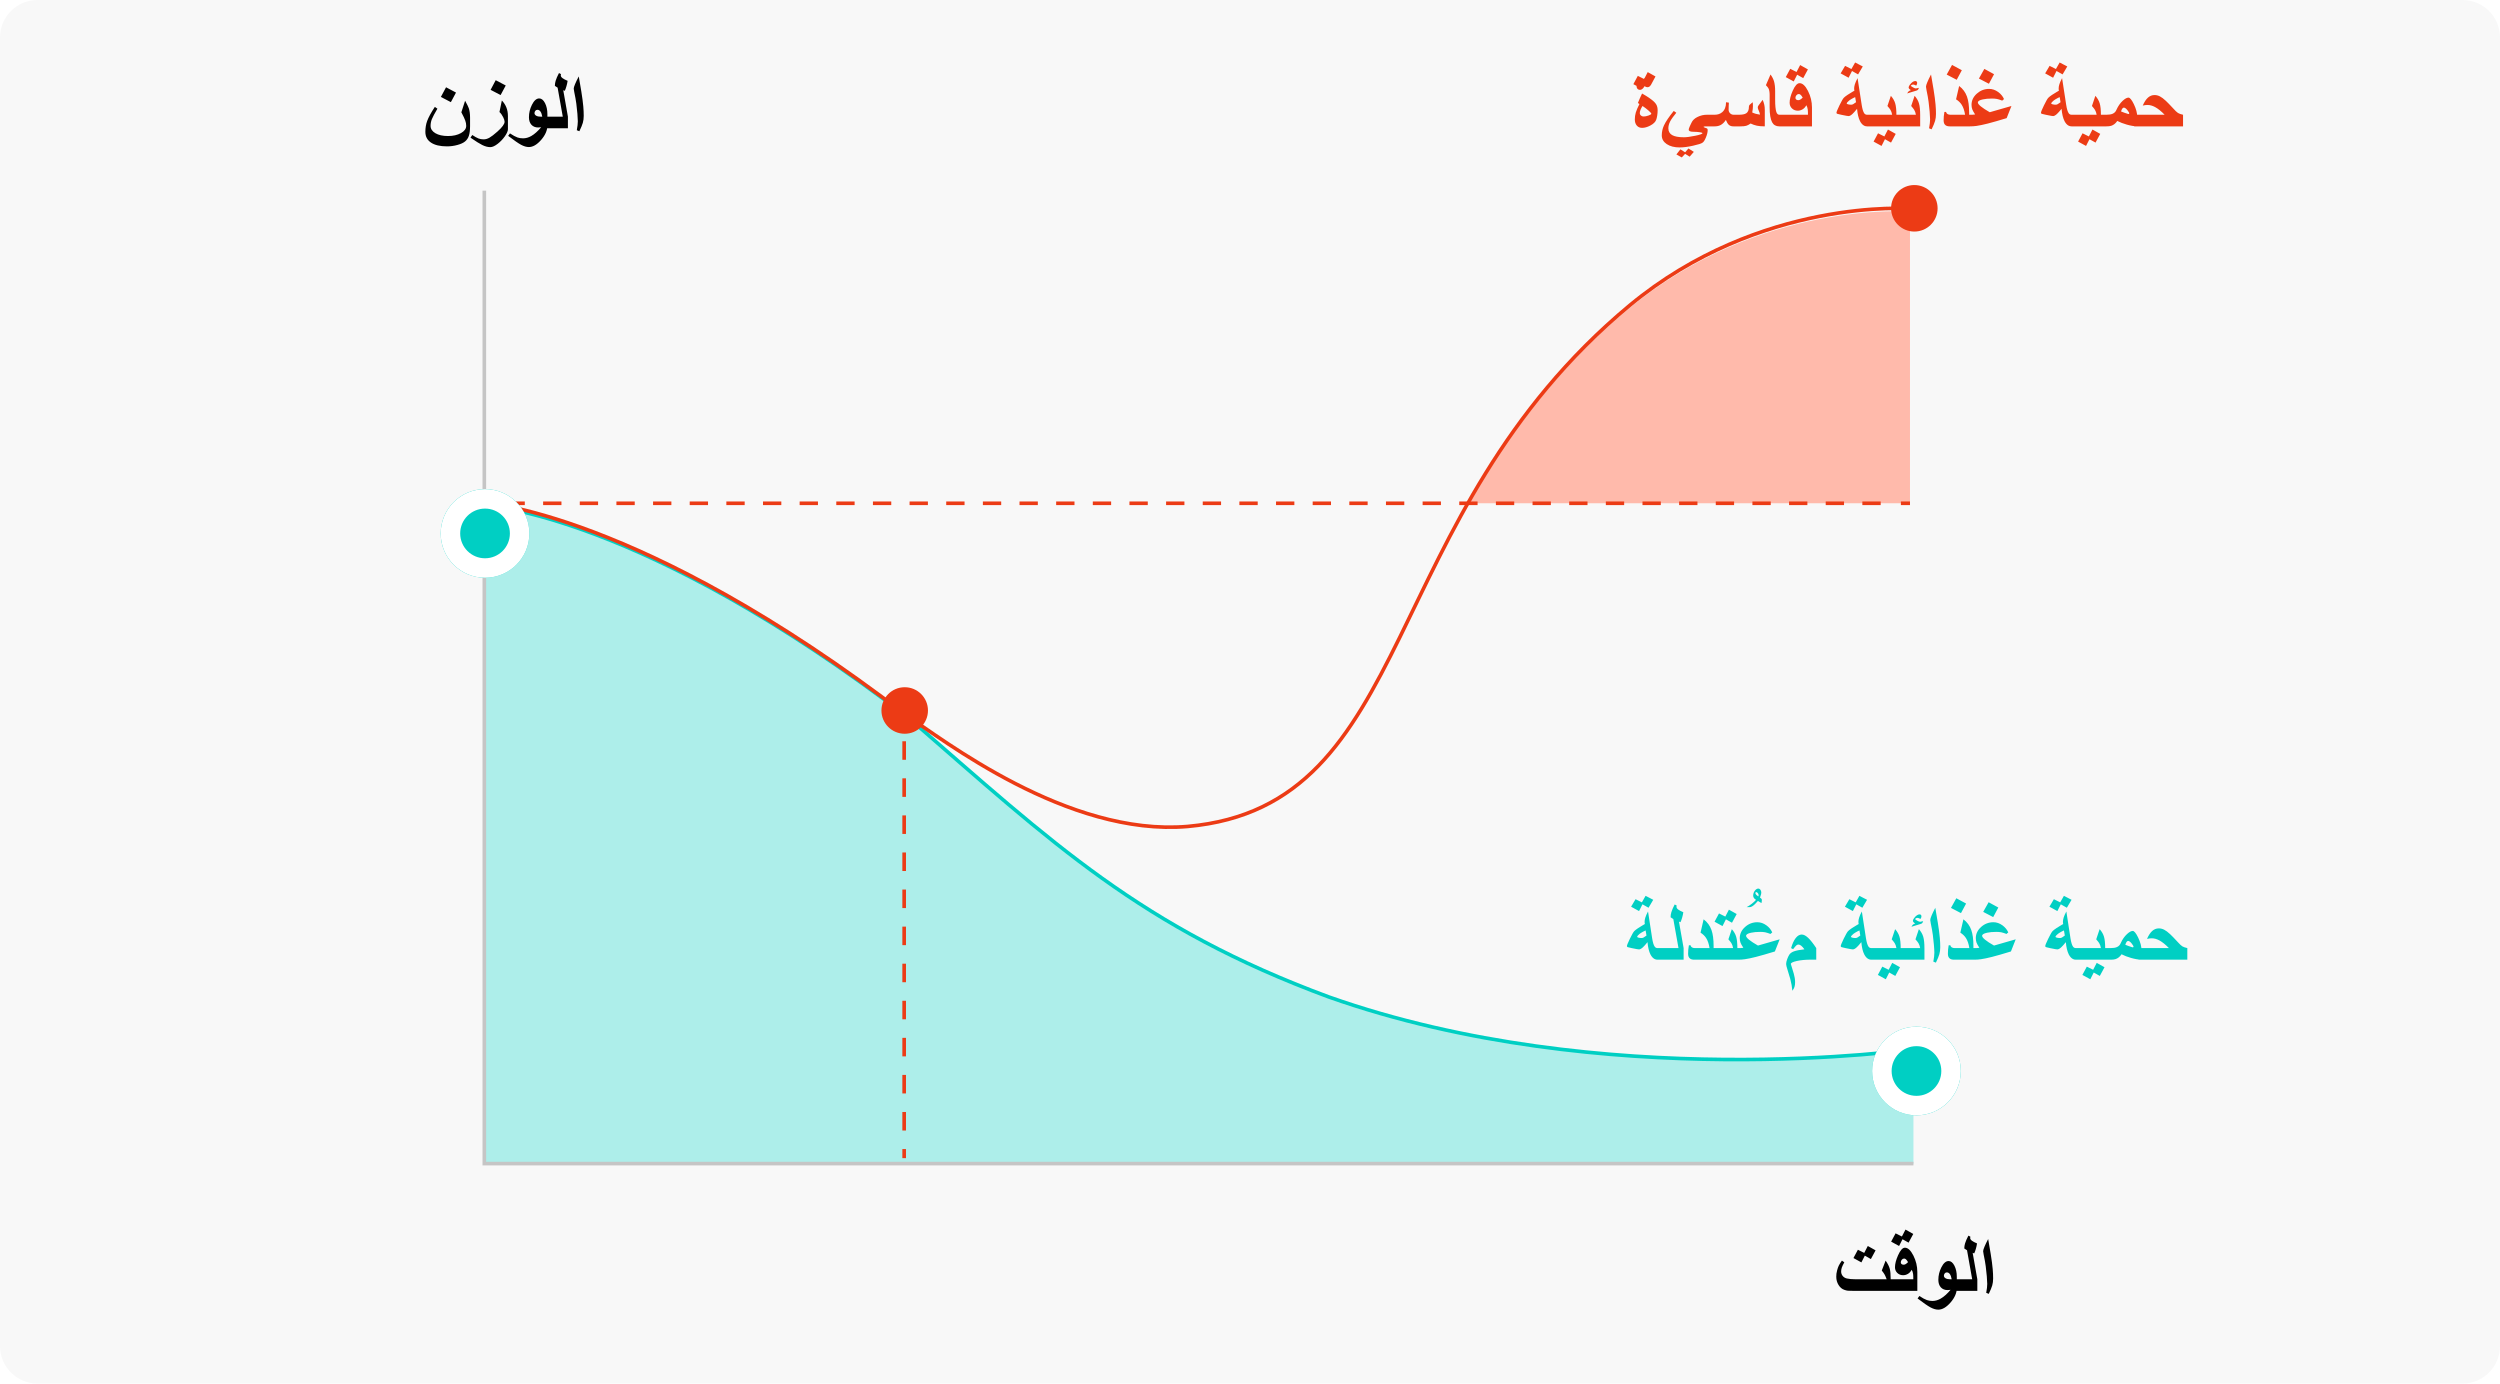<svg width="468" height="259" viewBox="0 0 468 259" fill="none" xmlns="http://www.w3.org/2000/svg">
<path d="M0 7.021C0 3.143 3.143 0 7.021 0H460.979C464.857 0 468 3.143 468 7.021V251.979C468 255.857 464.857 259 460.979 259H7.021C3.143 259 0 255.857 0 251.979V7.021Z" fill="#F8F8F8"/>
<path d="M351.109 234.065L350.229 235.697L349.093 235.057L348.453 236.321L346.965 235.505L347.797 233.953L348.981 234.545L349.653 233.249L351.109 234.065ZM353.933 241.656H347.221C346.576 241.656 346.147 241.646 345.933 241.624C345.725 241.603 345.499 241.547 345.254 241.456C344.816 241.307 344.456 241.003 344.174 240.544C343.891 240.086 343.75 239.574 343.75 239.009C343.75 238.79 343.76 238.595 343.782 238.425C343.803 238.249 343.846 238.043 343.91 237.809C344 237.462 344.102 237.171 344.214 236.937C344.326 236.702 344.523 236.385 344.806 235.985L345.254 236.305C345.024 236.726 344.867 237.059 344.782 237.305C344.702 237.55 344.662 237.793 344.662 238.033C344.662 238.337 344.758 238.611 344.95 238.857C345.147 239.097 345.403 239.254 345.717 239.329C345.904 239.377 346.147 239.414 346.445 239.441C346.749 239.467 347.067 239.481 347.397 239.481H353.181C353.031 239.075 352.909 238.787 352.813 238.617C352.701 238.414 352.519 238.155 352.269 237.841L352.989 235.985C353.389 236.556 353.65 237.078 353.773 237.553C353.879 237.969 353.933 238.582 353.933 239.393V241.656ZM358.164 230.994L357.284 232.625L356.148 231.985L355.508 233.249L354.021 232.433L354.852 230.882L356.036 231.473L356.708 230.178L358.164 230.994ZM358.924 241.656H353.373V239.481H358.172C358.172 239.017 358.159 238.686 358.132 238.489C358.089 238.185 358.001 237.921 357.868 237.697C357.697 238.027 357.468 238.281 357.18 238.457C356.892 238.633 356.586 238.721 356.26 238.721C355.834 238.721 355.474 238.579 355.18 238.297C354.887 238.014 354.74 237.659 354.74 237.233C354.74 236.604 354.932 235.857 355.316 234.993C355.738 234.044 356.164 233.569 356.596 233.569C357.156 233.569 357.684 234.057 358.18 235.033C358.676 236.009 358.924 237.041 358.924 238.129V241.656ZM357.188 236.273C357.044 236.022 356.916 235.849 356.804 235.753C356.698 235.652 356.58 235.601 356.452 235.601C356.292 235.601 356.148 235.673 356.02 235.817C355.892 235.961 355.828 236.129 355.828 236.321C355.828 236.444 355.876 236.548 355.972 236.633C356.074 236.713 356.202 236.753 356.356 236.753C356.479 236.753 356.602 236.718 356.724 236.649C356.852 236.574 357.007 236.449 357.188 236.273ZM366.315 241.104C366.315 242.022 365.926 242.928 365.147 243.824C364.369 244.72 363.601 245.168 362.843 245.168C362.401 245.168 361.916 245.027 361.388 244.744C360.865 244.461 360.06 243.904 358.972 243.072L359.308 242.608C359.884 242.992 360.356 243.248 360.724 243.376C361.028 243.483 361.372 243.536 361.756 243.536C362.273 243.536 362.785 243.392 363.291 243.104C363.889 242.763 364.507 242.214 365.147 241.456C364.923 241.488 364.737 241.504 364.587 241.504C364.059 241.504 363.638 241.334 363.323 240.992C363.014 240.646 362.859 240.176 362.859 239.585C362.859 238.785 363.043 238.014 363.411 237.273C363.811 236.468 364.267 236.065 364.779 236.065C365.206 236.065 365.569 236.356 365.867 236.937C366.166 237.518 366.315 238.219 366.315 239.041V241.104ZM365.355 239.481C365.206 238.622 364.902 238.193 364.443 238.193C364.278 238.193 364.145 238.259 364.043 238.393C363.947 238.521 363.899 238.662 363.899 238.817C363.899 239.009 364.003 239.169 364.211 239.297C364.425 239.419 364.705 239.481 365.051 239.481H365.355ZM370.155 241.656H365.755V239.481H369.195L368.227 234.049L367.715 233.713C367.715 233.399 367.763 233.081 367.859 232.761C367.982 232.356 368.19 231.873 368.483 231.313L368.851 231.505C368.851 231.537 368.84 231.623 368.819 231.761C368.819 231.937 368.931 232.108 369.155 232.273C369.352 232.423 369.667 232.588 370.099 232.769C370.051 233.111 369.979 233.444 369.883 233.769C369.792 234.094 369.688 234.385 369.571 234.641L369.283 234.529L370.155 239.481V241.656ZM373.114 239.329C373.114 239.803 373.058 240.238 372.946 240.632C372.834 241.022 372.618 241.547 372.298 242.208L371.818 242.016C371.946 241.334 372.01 240.779 372.01 240.352C372.01 240.027 371.984 239.55 371.93 238.921C371.877 238.291 371.81 237.67 371.73 237.057C371.65 236.438 371.52 235.702 371.339 234.849C371.275 234.55 371.243 234.345 371.243 234.233C371.243 234.068 371.325 233.788 371.49 233.393C371.656 232.993 371.888 232.511 372.186 231.945L372.666 234.777C372.842 235.854 372.965 236.788 373.034 237.577C373.088 238.185 373.114 238.769 373.114 239.329Z" fill="black"/>
<path d="M309.246 14.914C309.246 15.313 309.176 15.641 309.038 15.897C308.883 16.185 308.67 16.329 308.398 16.329C308.302 16.329 308.214 16.313 308.134 16.281C308.054 16.249 307.963 16.199 307.862 16.129C307.75 16.321 307.646 16.465 307.55 16.561C307.379 16.732 307.2 16.817 307.014 16.817C306.79 16.817 306.622 16.743 306.51 16.593C306.398 16.439 306.342 16.228 306.342 15.961C306.342 15.823 306.361 15.687 306.398 15.553C306.435 15.42 306.489 15.268 306.558 15.098L306.726 15.025C306.726 15.068 306.721 15.137 306.71 15.233C306.699 15.329 306.694 15.409 306.694 15.473C306.694 15.591 306.718 15.697 306.766 15.793C306.814 15.884 306.886 15.929 306.982 15.929C307.211 15.929 307.395 15.78 307.534 15.482C307.598 15.343 307.678 15.073 307.774 14.674L307.942 14.626C307.984 14.887 308.019 15.047 308.046 15.105C308.11 15.271 308.216 15.354 308.366 15.354C308.568 15.354 308.728 15.22 308.846 14.954C308.942 14.74 308.99 14.519 308.99 14.29L309.158 14.242C309.179 14.343 309.198 14.458 309.214 14.586C309.235 14.708 309.246 14.818 309.246 14.914ZM309.909 14.313L309.03 15.945L307.894 15.305L307.254 16.569L305.766 15.753L306.598 14.201L307.782 14.793L308.454 13.498L309.909 14.313ZM310.309 20.657C310.309 20.977 310.283 21.302 310.229 21.633C310.181 21.958 310.117 22.224 310.037 22.432C309.888 22.838 309.52 23.195 308.934 23.504C308.39 23.792 307.878 23.936 307.398 23.936C306.982 23.936 306.651 23.792 306.406 23.504C306.161 23.216 306.038 22.832 306.038 22.352C306.038 21.915 306.099 21.486 306.222 21.065C306.35 20.643 306.577 20.113 306.902 19.473L306.614 19.281C306.705 19.035 306.827 18.739 306.982 18.393C307.136 18.041 307.275 17.745 307.398 17.505L308.182 17.969C308.523 18.177 308.848 18.401 309.158 18.641C309.595 18.971 309.896 19.283 310.061 19.577C310.227 19.865 310.309 20.225 310.309 20.657ZM309.126 21.297C309.126 21.195 308.939 20.985 308.566 20.665C308.198 20.345 307.835 20.07 307.478 19.841C307.136 20.379 306.966 20.827 306.966 21.185C306.966 21.355 307.035 21.502 307.174 21.625C307.318 21.747 307.488 21.808 307.686 21.808C307.952 21.808 308.259 21.747 308.606 21.625C308.952 21.497 309.126 21.387 309.126 21.297ZM320.404 23.656H319.58C319.34 23.656 319.167 23.662 319.06 23.672C318.959 23.683 318.908 23.718 318.908 23.776C319.063 23.867 319.207 23.931 319.34 23.968C319.479 24 319.57 24.046 319.612 24.104C319.655 24.157 319.676 24.245 319.676 24.368C319.676 24.747 319.567 25.2 319.348 25.728C319.135 26.251 318.924 26.576 318.716 26.704C318.519 26.869 317.933 27.058 316.957 27.272C315.986 27.491 315.149 27.6 314.445 27.6C313.442 27.6 312.632 27.392 312.013 26.976C311.395 26.56 311.085 26.016 311.085 25.344C311.085 24.694 311.221 24.072 311.493 23.48C311.824 22.766 312.435 21.862 313.325 20.769L313.805 21.105C313.245 21.782 312.856 22.334 312.637 22.76C312.424 23.187 312.317 23.606 312.317 24.016C312.317 24.587 312.552 25.011 313.021 25.288C313.496 25.56 314.226 25.696 315.213 25.696C315.725 25.696 316.434 25.603 317.341 25.416C318.247 25.229 318.7 25.067 318.7 24.928C318.7 24.864 318.527 24.805 318.181 24.752C317.834 24.699 317.453 24.672 317.037 24.672C316.429 24.672 316.125 24.539 316.125 24.272C316.125 24.149 316.197 23.931 316.341 23.616C316.442 23.398 316.546 23.179 316.653 22.96C316.85 22.518 317.226 22.16 317.781 21.889C318.341 21.616 318.924 21.48 319.532 21.48H320.404V23.656ZM317.085 28.432L316.301 29.328L315.453 28.8L314.829 29.472L313.821 28.912L314.573 27.952L315.453 28.512L316.077 27.792L317.085 28.432ZM330.371 23.656C329.774 23.656 329.278 23.614 328.883 23.528C328.489 23.443 328.099 23.307 327.715 23.12C327.406 23.339 327.129 23.483 326.884 23.552C326.644 23.622 326.281 23.656 325.796 23.656H324.492C324.135 23.656 323.852 23.563 323.644 23.376C323.436 23.19 323.249 22.88 323.084 22.448C322.791 22.896 322.463 23.216 322.1 23.408C321.791 23.574 321.42 23.656 320.988 23.656H319.844V21.48H320.988C321.548 21.48 322.015 21.323 322.388 21.009C322.873 20.598 323.116 19.974 323.116 19.137L323.644 19.217C323.633 19.387 323.623 19.582 323.612 19.801C323.601 20.019 323.596 20.262 323.596 20.529C323.596 20.801 323.689 21.027 323.876 21.209C324.063 21.39 324.276 21.48 324.516 21.48H325.5C326.15 21.48 326.614 21.39 326.892 21.209C327.227 20.99 327.395 20.582 327.395 19.985C327.395 19.857 327.435 19.742 327.515 19.641C327.563 19.582 327.662 19.494 327.811 19.377L328.115 19.137C328.126 19.238 328.134 19.377 328.139 19.553C328.145 19.723 328.147 19.835 328.147 19.889C328.147 20.182 328.105 20.571 328.019 21.057C328.217 21.153 328.438 21.235 328.683 21.305C328.929 21.374 329.187 21.427 329.459 21.465C329.459 21.283 329.393 21.049 329.259 20.761C329.126 20.473 329.059 20.278 329.059 20.177C329.059 20.038 329.078 19.931 329.115 19.857C329.126 19.83 329.185 19.747 329.291 19.609L329.971 18.689C330.115 19.025 330.216 19.331 330.275 19.609C330.339 19.881 330.371 20.222 330.371 20.633V23.656ZM334.211 23.656H333.091C332.467 23.656 332.016 23.4 331.739 22.888C331.43 22.323 331.275 21.371 331.275 20.033V17.753C331.275 17.236 331.203 16.833 331.059 16.545C330.99 16.407 330.83 16.206 330.579 15.945L331.443 13.945C331.752 14.372 331.968 14.793 332.091 15.209C332.235 15.694 332.307 16.313 332.307 17.065V18.641C332.307 19.755 332.382 20.529 332.531 20.961C332.648 21.307 332.835 21.48 333.091 21.48H334.211V23.656ZM338.442 12.993L337.562 14.625L336.426 13.985L335.786 15.249L334.299 14.433L335.131 12.882L336.314 13.473L336.986 12.178L338.442 12.993ZM339.202 23.656H333.651V21.48H338.45C338.45 21.017 338.437 20.686 338.41 20.489C338.368 20.185 338.28 19.921 338.146 19.697C337.976 20.027 337.746 20.281 337.458 20.457C337.17 20.633 336.864 20.721 336.538 20.721C336.112 20.721 335.752 20.579 335.459 20.297C335.165 20.014 335.019 19.659 335.019 19.233C335.019 18.604 335.211 17.857 335.594 16.993C336.016 16.044 336.442 15.569 336.874 15.569C337.434 15.569 337.962 16.057 338.458 17.033C338.954 18.009 339.202 19.041 339.202 20.129V23.656ZM337.466 18.273C337.322 18.022 337.194 17.849 337.082 17.753C336.976 17.652 336.858 17.601 336.73 17.601C336.57 17.601 336.426 17.673 336.298 17.817C336.17 17.961 336.106 18.129 336.106 18.321C336.106 18.444 336.154 18.547 336.25 18.633C336.352 18.713 336.48 18.753 336.634 18.753C336.757 18.753 336.88 18.718 337.002 18.649C337.13 18.574 337.285 18.449 337.466 18.273ZM348.713 12.442L347.833 13.929L346.697 13.29L346.057 14.553L344.569 13.737L345.401 12.33L346.585 12.921L347.281 11.698L348.713 12.442ZM350.561 23.656H349.513C349.321 23.656 349.145 23.616 348.985 23.536C348.676 23.382 348.414 23.099 348.201 22.688C347.913 22.123 347.726 21.35 347.641 20.369C347.278 20.817 346.996 21.134 346.793 21.32C346.5 21.593 346.255 21.729 346.057 21.729C345.956 21.729 345.828 21.712 345.673 21.68L344.697 21.488C344.281 21.403 344.026 21.342 343.93 21.305C343.834 21.267 343.786 21.201 343.786 21.105C343.786 20.961 343.97 20.507 344.337 19.745C344.711 18.977 344.98 18.502 345.145 18.321C345.279 18.177 345.516 17.99 345.857 17.761C346.06 17.622 346.348 17.444 346.721 17.225L347.145 16.977C347.129 16.902 347.116 16.828 347.105 16.753C347.1 16.673 347.097 16.598 347.097 16.529C347.097 16.326 347.142 16.073 347.233 15.769C347.329 15.46 347.497 15.079 347.737 14.625L348.505 19.617C348.628 20.401 348.788 20.931 348.985 21.209C349.113 21.39 349.289 21.48 349.513 21.48H350.561V23.656ZM347.449 19.137L347.289 18.177C347.118 18.257 346.985 18.321 346.889 18.369C346.596 18.523 346.361 18.668 346.185 18.801C346.057 18.907 345.951 19.006 345.865 19.097C345.759 19.214 345.705 19.302 345.705 19.361C345.705 19.435 345.799 19.494 345.985 19.537C346.172 19.579 346.356 19.601 346.537 19.601C346.655 19.601 346.777 19.569 346.905 19.505C347.033 19.435 347.214 19.313 347.449 19.137ZM355.008 23.656H350.001V21.48H354.208C354.15 21.118 354.043 20.811 353.888 20.561C353.808 20.422 353.622 20.182 353.328 19.841L353.968 17.937C354.368 18.39 354.64 18.865 354.784 19.361C354.934 19.857 355.008 20.593 355.008 21.569V23.656ZM354.88 25.064L354 26.696L352.864 26.056L352.225 27.32L350.737 26.504L351.569 24.952L352.752 25.544L353.424 24.248L354.88 25.064ZM359.456 23.656H354.448V21.48H358.656C358.597 21.118 358.49 20.811 358.336 20.561C358.256 20.422 358.069 20.182 357.776 19.841L358.416 17.937C358.816 18.39 359.088 18.865 359.232 19.361C359.381 19.857 359.456 20.593 359.456 21.569V23.656ZM359.216 16.441C359.168 16.612 359.104 16.737 359.024 16.817C358.965 16.876 358.874 16.924 358.752 16.961L357.024 17.489C357.131 17.297 357.224 17.166 357.304 17.097C357.384 17.022 357.523 16.948 357.72 16.873C357.571 16.777 357.461 16.689 357.392 16.609C357.328 16.524 357.296 16.441 357.296 16.361C357.296 16.292 357.317 16.215 357.36 16.129C357.403 16.038 357.459 15.95 357.528 15.865C357.875 15.401 358.219 15.169 358.56 15.169C358.661 15.169 358.741 15.204 358.8 15.273C358.864 15.337 358.896 15.423 358.896 15.529C358.896 15.614 358.882 15.689 358.856 15.753C358.834 15.812 358.786 15.902 358.712 16.025C358.445 15.892 358.264 15.825 358.168 15.825C358.072 15.825 357.976 15.849 357.88 15.897C357.816 15.929 357.757 15.972 357.704 16.025C357.704 16.095 357.832 16.201 358.088 16.345C358.344 16.489 358.528 16.561 358.64 16.561C358.709 16.561 358.901 16.521 359.216 16.441ZM362.415 21.328C362.415 21.803 362.359 22.238 362.247 22.632C362.135 23.022 361.919 23.547 361.599 24.208L361.12 24.016C361.248 23.334 361.312 22.779 361.312 22.352C361.312 22.027 361.285 21.55 361.232 20.921C361.178 20.291 361.112 19.67 361.032 19.057C360.952 18.438 360.821 17.702 360.64 16.849C360.576 16.55 360.544 16.345 360.544 16.233C360.544 16.068 360.626 15.788 360.792 15.393C360.957 14.993 361.189 14.511 361.487 13.945L361.967 16.777C362.143 17.854 362.266 18.788 362.335 19.577C362.389 20.185 362.415 20.769 362.415 21.328ZM367.255 13.146L366.295 14.937L364.423 13.961L365.423 12.154L367.255 13.146ZM368.623 23.656H364.999C364.647 23.656 364.378 23.582 364.191 23.432C363.962 23.251 363.847 22.955 363.847 22.544C363.847 22.31 363.858 22.056 363.879 21.785C363.906 21.512 363.943 21.238 363.991 20.961L364.295 20.945C364.338 21.131 364.431 21.267 364.575 21.352C364.724 21.438 364.903 21.48 365.111 21.48H367.863C367.74 20.697 367.527 20.07 367.223 19.601C366.972 19.212 366.623 18.875 366.175 18.593L366.751 16.097C367.444 16.614 367.935 17.281 368.223 18.097C368.489 18.849 368.623 19.846 368.623 21.089V23.656ZM373.286 13.889L372.326 15.681L370.454 14.705L371.47 12.898L373.286 13.889ZM376.542 19.841L375.646 22.113C374.211 22.555 373.025 22.896 372.086 23.136C371.27 23.344 370.582 23.488 370.022 23.568C369.612 23.627 369.199 23.656 368.783 23.656H368.063V21.48H368.927C369.081 21.48 369.196 21.478 369.271 21.473C369.431 21.451 369.588 21.435 369.743 21.424C369.476 21.025 369.297 20.702 369.207 20.457C369.116 20.206 369.071 19.926 369.071 19.617C369.071 18.822 369.399 18.129 370.054 17.537C370.716 16.94 371.486 16.641 372.366 16.641C372.958 16.641 373.523 16.836 374.062 17.225C374.558 17.588 374.921 18.028 375.15 18.545L374.814 18.833C374.393 18.673 374.057 18.569 373.806 18.521C373.561 18.473 373.257 18.449 372.894 18.449C372.233 18.449 371.66 18.502 371.174 18.609C370.561 18.742 370.254 18.934 370.254 19.185C370.254 19.553 370.996 20.161 372.478 21.009L376.542 19.841ZM386.996 12.442L386.117 13.929L384.981 13.29L384.341 14.553L382.853 13.737L383.685 12.33L384.869 12.921L385.565 11.698L386.996 12.442ZM388.844 23.656H387.796C387.604 23.656 387.428 23.616 387.268 23.536C386.959 23.382 386.698 23.099 386.485 22.688C386.197 22.123 386.01 21.35 385.925 20.369C385.562 20.817 385.279 21.134 385.077 21.32C384.783 21.593 384.538 21.729 384.341 21.729C384.239 21.729 384.112 21.712 383.957 21.68L382.981 21.488C382.565 21.403 382.309 21.342 382.213 21.305C382.117 21.267 382.069 21.201 382.069 21.105C382.069 20.961 382.253 20.507 382.621 19.745C382.994 18.977 383.264 18.502 383.429 18.321C383.562 18.177 383.8 17.99 384.141 17.761C384.343 17.622 384.631 17.444 385.005 17.225L385.429 16.977C385.413 16.902 385.399 16.828 385.389 16.753C385.383 16.673 385.381 16.598 385.381 16.529C385.381 16.326 385.426 16.073 385.517 15.769C385.613 15.46 385.781 15.079 386.021 14.625L386.789 19.617C386.911 20.401 387.071 20.931 387.268 21.209C387.396 21.39 387.572 21.48 387.796 21.48H388.844V23.656ZM385.733 19.137L385.573 18.177C385.402 18.257 385.269 18.321 385.173 18.369C384.879 18.523 384.645 18.668 384.469 18.801C384.341 18.907 384.234 19.006 384.149 19.097C384.042 19.214 383.989 19.302 383.989 19.361C383.989 19.435 384.082 19.494 384.269 19.537C384.455 19.579 384.639 19.601 384.821 19.601C384.938 19.601 385.061 19.569 385.189 19.505C385.317 19.435 385.498 19.313 385.733 19.137ZM393.292 23.656H388.284V21.48H392.492C392.433 21.118 392.327 20.811 392.172 20.561C392.092 20.422 391.905 20.182 391.612 19.841L392.252 17.937C392.652 18.39 392.924 18.865 393.068 19.361C393.217 19.857 393.292 20.593 393.292 21.569V23.656ZM393.164 25.064L392.284 26.696L391.148 26.056L390.508 27.32L389.02 26.504L389.852 24.952L391.036 25.544L391.708 24.248L393.164 25.064ZM400.091 23.648C399.531 23.648 398.872 23.539 398.115 23.32C397.449 23.128 396.862 22.902 396.355 22.64C396.046 23.104 395.665 23.408 395.212 23.552C394.993 23.622 394.694 23.656 394.316 23.656H392.732V21.48H394.316C394.796 21.48 395.177 21.422 395.46 21.305C395.822 21.155 396.073 20.897 396.211 20.529C396.515 19.851 396.905 19.294 397.379 18.857C397.801 18.468 398.158 18.273 398.451 18.273C398.723 18.273 399.059 18.683 399.459 19.505C399.88 20.374 400.091 21.174 400.091 21.904V23.648ZM398.595 21.233C398.595 21.115 398.48 20.913 398.251 20.625C397.995 20.305 397.774 20.145 397.587 20.145C397.379 20.145 397.203 20.385 397.059 20.865C397.337 20.971 397.547 21.051 397.691 21.105C398.123 21.265 398.366 21.345 398.419 21.345C398.536 21.345 398.595 21.307 398.595 21.233ZM408.666 23.656H399.531V21.48H405.218C404.573 20.814 403.976 20.334 403.427 20.041C402.941 19.779 402.467 19.649 402.003 19.649C401.864 19.649 401.736 19.657 401.619 19.673C401.507 19.683 401.341 19.713 401.123 19.761C401.416 19.089 401.741 18.593 402.099 18.273C402.461 17.953 402.872 17.793 403.331 17.793C403.683 17.793 404.021 17.878 404.346 18.049C404.672 18.22 405.037 18.494 405.442 18.873C405.762 19.172 406.216 19.638 406.802 20.273C407.202 20.721 407.506 21.011 407.714 21.145C407.927 21.278 408.245 21.39 408.666 21.48V23.656Z" fill="#EC3B15"/>
<path d="M309.486 168.442L308.606 169.929L307.47 169.289L306.83 170.553L305.342 169.737L306.174 168.33L307.358 168.922L308.054 167.698L309.486 168.442ZM311.333 179.656H310.285C310.093 179.656 309.917 179.616 309.758 179.536C309.448 179.382 309.187 179.099 308.974 178.688C308.686 178.123 308.499 177.35 308.414 176.369C308.051 176.817 307.768 177.134 307.566 177.321C307.272 177.593 307.027 177.728 306.83 177.728C306.729 177.728 306.601 177.712 306.446 177.681L305.47 177.489C305.054 177.403 304.798 177.342 304.702 177.305C304.606 177.267 304.558 177.201 304.558 177.105C304.558 176.961 304.742 176.507 305.11 175.745C305.483 174.977 305.753 174.502 305.918 174.321C306.051 174.177 306.289 173.99 306.63 173.761C306.833 173.622 307.12 173.444 307.494 173.225L307.918 172.977C307.902 172.902 307.888 172.828 307.878 172.753C307.872 172.673 307.87 172.598 307.87 172.529C307.87 172.326 307.915 172.073 308.006 171.769C308.102 171.46 308.27 171.079 308.51 170.625L309.278 175.617C309.4 176.401 309.56 176.931 309.758 177.209C309.885 177.39 310.061 177.481 310.285 177.481H311.333V179.656ZM308.222 175.137L308.062 174.177C307.891 174.257 307.758 174.321 307.662 174.369C307.368 174.524 307.134 174.668 306.958 174.801C306.83 174.907 306.723 175.006 306.638 175.097C306.531 175.214 306.478 175.302 306.478 175.361C306.478 175.435 306.571 175.494 306.758 175.537C306.945 175.579 307.128 175.601 307.31 175.601C307.427 175.601 307.55 175.569 307.678 175.505C307.806 175.435 307.987 175.313 308.222 175.137ZM315.173 179.656H310.773V177.481H314.213L313.245 172.049L312.733 171.713C312.733 171.399 312.781 171.081 312.877 170.761C313 170.356 313.208 169.873 313.501 169.313L313.869 169.505C313.869 169.537 313.858 169.623 313.837 169.761C313.837 169.937 313.949 170.108 314.173 170.273C314.37 170.423 314.685 170.588 315.117 170.769C315.069 171.111 314.997 171.444 314.901 171.769C314.81 172.094 314.706 172.385 314.589 172.641L314.301 172.529L315.173 177.481V179.656ZM320.788 179.656H317.165C316.813 179.656 316.543 179.582 316.357 179.432C316.127 179.251 316.013 178.955 316.013 178.544C316.013 178.31 316.023 178.056 316.045 177.784C316.071 177.513 316.109 177.238 316.157 176.961L316.461 176.945C316.503 177.131 316.597 177.267 316.741 177.353C316.89 177.438 317.069 177.481 317.277 177.481H320.028C319.906 176.697 319.692 176.07 319.388 175.601C319.138 175.211 318.788 174.875 318.341 174.593L318.916 172.097C319.61 172.614 320.1 173.281 320.388 174.097C320.655 174.849 320.788 175.846 320.788 177.089V179.656ZM325.108 171.105L324.228 172.737L323.092 172.097L322.452 173.361L320.964 172.545L321.796 170.993L322.98 171.585L323.652 170.289L325.108 171.105ZM325.236 179.656H320.228V177.481H324.436C324.377 177.118 324.27 176.811 324.116 176.561C324.036 176.422 323.849 176.182 323.556 175.841L324.196 173.937C324.596 174.39 324.868 174.865 325.012 175.361C325.161 175.857 325.236 176.593 325.236 177.569V179.656ZM329.819 168.489C329.819 168.58 329.811 168.673 329.795 168.769C329.779 168.865 329.763 168.961 329.747 169.057L329.083 168.657C328.817 168.951 328.635 169.145 328.539 169.241C328.145 169.625 327.814 169.817 327.547 169.817H326.964C327.246 169.684 327.577 169.468 327.955 169.169C328.297 168.897 328.555 168.657 328.731 168.449C328.566 168.348 328.441 168.241 328.355 168.13C328.249 167.991 328.195 167.839 328.195 167.674C328.195 167.322 328.297 167.012 328.499 166.746C328.707 166.474 328.931 166.338 329.171 166.338C329.31 166.338 329.435 166.412 329.547 166.562C329.659 166.711 329.715 166.892 329.715 167.106C329.715 167.207 329.699 167.314 329.667 167.426C329.641 167.532 329.574 167.732 329.467 168.026C329.553 168.1 329.641 168.172 329.731 168.241C329.79 168.3 329.819 168.383 329.819 168.489ZM329.219 167.586C329.219 167.442 329.169 167.308 329.067 167.186C328.966 167.063 328.867 167.002 328.771 167.002C328.718 167.002 328.675 167.02 328.643 167.058C328.617 167.095 328.603 167.132 328.603 167.17C328.603 167.287 328.67 167.41 328.803 167.538L329.155 167.81C329.198 167.703 329.219 167.628 329.219 167.586ZM333.155 175.841L332.259 178.112C330.824 178.555 329.638 178.896 328.699 179.136C327.883 179.344 327.195 179.488 326.636 179.568C326.225 179.627 325.812 179.656 325.396 179.656H324.676V177.481H325.54C325.694 177.481 325.809 177.478 325.884 177.473C326.044 177.451 326.201 177.435 326.356 177.425C326.089 177.025 325.91 176.702 325.82 176.457C325.729 176.206 325.684 175.926 325.684 175.617C325.684 174.822 326.012 174.129 326.668 173.537C327.329 172.94 328.099 172.641 328.979 172.641C329.571 172.641 330.136 172.836 330.675 173.225C331.171 173.588 331.534 174.028 331.763 174.545L331.427 174.833C331.006 174.673 330.67 174.569 330.419 174.521C330.174 174.473 329.87 174.449 329.507 174.449C328.846 174.449 328.273 174.502 327.787 174.609C327.174 174.742 326.868 174.934 326.868 175.185C326.868 175.553 327.609 176.161 329.091 177.009L333.155 175.841ZM340.002 179.656L338.962 179.648C337.986 179.648 337.122 179.731 336.37 179.896C335.618 180.062 335.243 180.251 335.243 180.464C335.451 181.104 335.634 181.704 335.794 182.264C335.96 182.824 336.042 183.355 336.042 183.856C336.042 184.218 336.005 184.512 335.93 184.736C335.861 184.96 335.728 185.205 335.531 185.472C335.472 184.768 335.341 184.029 335.139 183.256C335.069 182.984 334.896 182.411 334.619 181.536C334.448 180.997 334.363 180.64 334.363 180.464C334.363 180.214 334.432 179.902 334.571 179.528C334.683 179.224 334.811 178.955 334.955 178.72C335.125 178.454 335.421 178.243 335.842 178.088C336.269 177.934 336.917 177.808 337.786 177.712C337.36 177.115 336.986 176.817 336.666 176.817C336.528 176.817 336.397 176.87 336.274 176.977C336.152 177.083 335.952 177.318 335.674 177.681L335.291 177.489C335.525 176.673 335.813 176.046 336.154 175.609C336.501 175.166 336.88 174.945 337.29 174.945C337.648 174.945 338.045 175.15 338.482 175.561C338.919 175.971 339.426 176.611 340.002 177.481V179.656ZM349.513 168.442L348.633 169.929L347.497 169.289L346.857 170.553L345.369 169.737L346.201 168.33L347.385 168.922L348.081 167.698L349.513 168.442ZM351.361 179.656H350.313C350.121 179.656 349.945 179.616 349.785 179.536C349.476 179.382 349.214 179.099 349.001 178.688C348.713 178.123 348.526 177.35 348.441 176.369C348.078 176.817 347.796 177.134 347.593 177.321C347.3 177.593 347.054 177.728 346.857 177.728C346.756 177.728 346.628 177.712 346.473 177.681L345.497 177.489C345.081 177.403 344.825 177.342 344.729 177.305C344.633 177.267 344.585 177.201 344.585 177.105C344.585 176.961 344.769 176.507 345.137 175.745C345.511 174.977 345.78 174.502 345.945 174.321C346.079 174.177 346.316 173.99 346.657 173.761C346.86 173.622 347.148 173.444 347.521 173.225L347.945 172.977C347.929 172.902 347.916 172.828 347.905 172.753C347.9 172.673 347.897 172.598 347.897 172.529C347.897 172.326 347.942 172.073 348.033 171.769C348.129 171.46 348.297 171.079 348.537 170.625L349.305 175.617C349.428 176.401 349.588 176.931 349.785 177.209C349.913 177.39 350.089 177.481 350.313 177.481H351.361V179.656ZM348.249 175.137L348.089 174.177C347.918 174.257 347.785 174.321 347.689 174.369C347.396 174.524 347.161 174.668 346.985 174.801C346.857 174.907 346.751 175.006 346.665 175.097C346.559 175.214 346.505 175.302 346.505 175.361C346.505 175.435 346.599 175.494 346.785 175.537C346.972 175.579 347.156 175.601 347.337 175.601C347.454 175.601 347.577 175.569 347.705 175.505C347.833 175.435 348.014 175.313 348.249 175.137ZM355.808 179.656H350.801V177.481H355.008C354.95 177.118 354.843 176.811 354.688 176.561C354.608 176.422 354.422 176.182 354.128 175.841L354.768 173.937C355.168 174.39 355.44 174.865 355.584 175.361C355.733 175.857 355.808 176.593 355.808 177.569V179.656ZM355.68 181.064L354.8 182.696L353.664 182.056L353.024 183.32L351.537 182.504L352.369 180.952L353.552 181.544L354.224 180.248L355.68 181.064ZM360.256 179.656H355.248V177.481H359.456C359.397 177.118 359.29 176.811 359.136 176.561C359.056 176.422 358.869 176.182 358.576 175.841L359.216 173.937C359.616 174.39 359.888 174.865 360.032 175.361C360.181 175.857 360.256 176.593 360.256 177.569V179.656ZM360.016 172.441C359.968 172.612 359.904 172.737 359.824 172.817C359.765 172.876 359.674 172.924 359.552 172.961L357.824 173.489C357.931 173.297 358.024 173.166 358.104 173.097C358.184 173.022 358.323 172.948 358.52 172.873C358.371 172.777 358.261 172.689 358.192 172.609C358.128 172.524 358.096 172.441 358.096 172.361C358.096 172.292 358.117 172.214 358.16 172.129C358.203 172.038 358.259 171.951 358.328 171.865C358.674 171.401 359.018 171.169 359.36 171.169C359.461 171.169 359.541 171.204 359.6 171.273C359.664 171.337 359.696 171.423 359.696 171.529C359.696 171.615 359.682 171.689 359.656 171.753C359.634 171.812 359.586 171.903 359.512 172.025C359.245 171.892 359.064 171.825 358.968 171.825C358.872 171.825 358.776 171.849 358.68 171.897C358.616 171.929 358.557 171.972 358.504 172.025C358.504 172.094 358.632 172.201 358.888 172.345C359.144 172.489 359.328 172.561 359.44 172.561C359.509 172.561 359.701 172.521 360.016 172.441ZM363.215 177.329C363.215 177.803 363.159 178.238 363.047 178.632C362.935 179.022 362.719 179.547 362.399 180.208L361.919 180.016C362.047 179.334 362.111 178.779 362.111 178.352C362.111 178.027 362.085 177.55 362.031 176.921C361.978 176.291 361.911 175.67 361.831 175.057C361.751 174.438 361.621 173.702 361.439 172.849C361.375 172.55 361.343 172.345 361.343 172.233C361.343 172.068 361.426 171.788 361.591 171.393C361.757 170.993 361.989 170.511 362.287 169.945L362.767 172.777C362.943 173.854 363.066 174.788 363.135 175.577C363.189 176.185 363.215 176.769 363.215 177.329ZM368.055 169.145L367.095 170.937L365.223 169.961L366.223 168.154L368.055 169.145ZM369.423 179.656H365.799C365.447 179.656 365.178 179.582 364.991 179.432C364.762 179.251 364.647 178.955 364.647 178.544C364.647 178.31 364.658 178.056 364.679 177.784C364.706 177.513 364.743 177.238 364.791 176.961L365.095 176.945C365.138 177.131 365.231 177.267 365.375 177.353C365.524 177.438 365.703 177.481 365.911 177.481H368.663C368.54 176.697 368.327 176.07 368.023 175.601C367.772 175.211 367.423 174.875 366.975 174.593L367.551 172.097C368.244 172.614 368.735 173.281 369.023 174.097C369.289 174.849 369.423 175.846 369.423 177.089V179.656ZM374.086 169.889L373.126 171.681L371.254 170.705L372.27 168.898L374.086 169.889ZM377.342 175.841L376.446 178.112C375.011 178.555 373.825 178.896 372.886 179.136C372.07 179.344 371.382 179.488 370.822 179.568C370.412 179.627 369.998 179.656 369.583 179.656H368.863V177.481H369.727C369.881 177.481 369.996 177.478 370.07 177.473C370.23 177.451 370.388 177.435 370.542 177.425C370.276 177.025 370.097 176.702 370.006 176.457C369.916 176.206 369.871 175.926 369.871 175.617C369.871 174.822 370.198 174.129 370.854 173.537C371.516 172.94 372.286 172.641 373.166 172.641C373.758 172.641 374.323 172.836 374.862 173.225C375.358 173.588 375.72 174.028 375.95 174.545L375.614 174.833C375.193 174.673 374.857 174.569 374.606 174.521C374.361 174.473 374.057 174.449 373.694 174.449C373.033 174.449 372.46 174.502 371.974 174.609C371.361 174.742 371.054 174.934 371.054 175.185C371.054 175.553 371.796 176.161 373.278 177.009L377.342 175.841ZM387.796 168.442L386.917 169.929L385.781 169.289L385.141 170.553L383.653 169.737L384.485 168.33L385.669 168.922L386.365 167.698L387.796 168.442ZM389.644 179.656H388.596C388.404 179.656 388.228 179.616 388.068 179.536C387.759 179.382 387.498 179.099 387.284 178.688C386.997 178.123 386.81 177.35 386.725 176.369C386.362 176.817 386.079 177.134 385.877 177.321C385.583 177.593 385.338 177.728 385.141 177.728C385.039 177.728 384.911 177.712 384.757 177.681L383.781 177.489C383.365 177.403 383.109 177.342 383.013 177.305C382.917 177.267 382.869 177.201 382.869 177.105C382.869 176.961 383.053 176.507 383.421 175.745C383.794 174.977 384.064 174.502 384.229 174.321C384.362 174.177 384.599 173.99 384.941 173.761C385.143 173.622 385.431 173.444 385.805 173.225L386.229 172.977C386.213 172.902 386.199 172.828 386.189 172.753C386.183 172.673 386.181 172.598 386.181 172.529C386.181 172.326 386.226 172.073 386.317 171.769C386.413 171.46 386.581 171.079 386.821 170.625L387.588 175.617C387.711 176.401 387.871 176.931 388.068 177.209C388.196 177.39 388.372 177.481 388.596 177.481H389.644V179.656ZM386.533 175.137L386.373 174.177C386.202 174.257 386.069 174.321 385.973 174.369C385.679 174.524 385.445 174.668 385.269 174.801C385.141 174.907 385.034 175.006 384.949 175.097C384.842 175.214 384.789 175.302 384.789 175.361C384.789 175.435 384.882 175.494 385.069 175.537C385.255 175.579 385.439 175.601 385.621 175.601C385.738 175.601 385.861 175.569 385.989 175.505C386.117 175.435 386.298 175.313 386.533 175.137ZM394.092 179.656H389.084V177.481H393.292C393.233 177.118 393.126 176.811 392.972 176.561C392.892 176.422 392.705 176.182 392.412 175.841L393.052 173.937C393.452 174.39 393.724 174.865 393.868 175.361C394.017 175.857 394.092 176.593 394.092 177.569V179.656ZM393.964 181.064L393.084 182.696L391.948 182.056L391.308 183.32L389.82 182.504L390.652 180.952L391.836 181.544L392.508 180.248L393.964 181.064ZM400.891 179.648C400.331 179.648 399.672 179.539 398.915 179.32C398.249 179.128 397.662 178.902 397.155 178.64C396.846 179.104 396.465 179.408 396.011 179.552C395.793 179.622 395.494 179.656 395.116 179.656H393.532V177.481H395.116C395.595 177.481 395.977 177.422 396.259 177.305C396.622 177.155 396.873 176.897 397.011 176.529C397.315 175.851 397.705 175.294 398.179 174.857C398.6 174.468 398.958 174.273 399.251 174.273C399.523 174.273 399.859 174.684 400.259 175.505C400.68 176.374 400.891 177.174 400.891 177.904V179.648ZM399.395 177.233C399.395 177.115 399.28 176.913 399.051 176.625C398.795 176.305 398.574 176.145 398.387 176.145C398.179 176.145 398.003 176.385 397.859 176.865C398.137 176.971 398.347 177.051 398.491 177.105C398.923 177.265 399.166 177.345 399.219 177.345C399.336 177.345 399.395 177.307 399.395 177.233ZM409.466 179.656H400.331V177.481H406.018C405.373 176.814 404.776 176.334 404.226 176.041C403.741 175.779 403.267 175.649 402.803 175.649C402.664 175.649 402.536 175.657 402.419 175.673C402.307 175.683 402.141 175.713 401.923 175.761C402.216 175.089 402.541 174.593 402.899 174.273C403.261 173.953 403.672 173.793 404.131 173.793C404.482 173.793 404.821 173.878 405.146 174.049C405.472 174.22 405.837 174.494 406.242 174.873C406.562 175.171 407.016 175.638 407.602 176.273C408.002 176.721 408.306 177.011 408.514 177.145C408.727 177.278 409.045 177.39 409.466 177.481V179.656Z" fill="#00CFC3"/>
<path d="M85.364 17.33L84.404 19.122L82.532 18.146L83.5 16.338L85.364 17.33ZM87.995 23.626C87.995 24.361 87.923 24.953 87.779 25.401C87.635 25.844 87.398 26.201 87.067 26.473C86.742 26.745 86.262 26.966 85.627 27.137C84.998 27.313 84.348 27.401 83.676 27.401C82.38 27.401 81.38 27.164 80.676 26.689C79.978 26.22 79.628 25.551 79.628 24.681C79.628 23.94 79.74 23.263 79.964 22.65C80.21 21.972 80.689 21.093 81.404 20.01L81.884 20.346C81.356 21.247 81.009 21.9 80.844 22.306C80.684 22.711 80.604 23.13 80.604 23.562C80.604 24.122 80.903 24.58 81.5 24.937C82.103 25.289 82.892 25.465 83.868 25.465C84.828 25.465 85.635 25.281 86.291 24.913C86.947 24.545 87.275 24.095 87.275 23.562C87.275 23.231 87.217 22.903 87.099 22.578C86.987 22.252 86.742 21.732 86.364 21.018L87.067 18.858C87.441 19.535 87.67 20.002 87.755 20.258C87.915 20.722 87.995 21.311 87.995 22.026V23.626ZM94.674 16.002L93.715 17.794L91.843 16.818L92.795 15.011L94.674 16.002ZM95.082 24.201C95.082 24.527 94.896 24.959 94.522 25.497C94.149 26.031 93.712 26.495 93.211 26.889C92.656 27.326 92.181 27.545 91.787 27.545C91.317 27.545 90.814 27.412 90.275 27.145C89.806 26.916 89.073 26.457 88.075 25.769L88.411 25.273C88.891 25.593 89.278 25.809 89.571 25.921C89.864 26.033 90.182 26.089 90.523 26.089C90.891 26.089 91.259 25.985 91.627 25.777C91.995 25.569 92.496 25.183 93.131 24.617C94.016 23.828 94.459 23.22 94.459 22.794C94.459 22.58 94.373 22.3 94.203 21.954C94.011 21.559 93.776 21.231 93.499 20.97L93.947 18.81C94.309 19.183 94.589 19.613 94.787 20.098C94.984 20.583 95.082 21.135 95.082 21.754V24.201ZM102.474 23.466C102.474 24.383 102.084 25.289 101.306 26.185C100.527 27.081 99.759 27.529 99.002 27.529C98.559 27.529 98.074 27.388 97.546 27.105C97.023 26.823 96.218 26.265 95.13 25.433L95.466 24.969C96.042 25.353 96.514 25.609 96.882 25.737C97.186 25.844 97.53 25.897 97.914 25.897C98.431 25.897 98.943 25.753 99.45 25.465C100.047 25.124 100.666 24.575 101.306 23.817C101.082 23.849 100.895 23.866 100.746 23.866C100.218 23.866 99.797 23.695 99.482 23.354C99.173 23.007 99.018 22.538 99.018 21.946C99.018 21.146 99.202 20.375 99.57 19.634C99.97 18.829 100.426 18.426 100.938 18.426C101.364 18.426 101.727 18.717 102.026 19.298C102.324 19.879 102.474 20.581 102.474 21.402V23.466ZM101.514 21.842C101.364 20.983 101.06 20.554 100.602 20.554C100.436 20.554 100.303 20.621 100.202 20.754C100.106 20.882 100.058 21.023 100.058 21.178C100.058 21.37 100.162 21.53 100.37 21.658C100.583 21.78 100.863 21.842 101.21 21.842H101.514ZM106.313 24.017H101.914V21.842H105.353L104.385 16.41L103.873 16.074C103.873 15.76 103.921 15.443 104.017 15.123C104.14 14.717 104.348 14.235 104.641 13.675L105.009 13.867C105.009 13.899 104.999 13.984 104.977 14.123C104.977 14.299 105.089 14.469 105.313 14.635C105.511 14.784 105.825 14.949 106.257 15.13C106.209 15.472 106.137 15.805 106.041 16.13C105.951 16.456 105.847 16.746 105.729 17.002L105.441 16.89L106.313 21.842V24.017ZM109.273 21.69C109.273 22.164 109.217 22.599 109.105 22.994C108.993 23.383 108.777 23.908 108.457 24.569L107.977 24.378C108.105 23.695 108.169 23.14 108.169 22.714C108.169 22.388 108.142 21.911 108.089 21.282C108.036 20.653 107.969 20.031 107.889 19.418C107.809 18.799 107.678 18.064 107.497 17.21C107.433 16.912 107.401 16.706 107.401 16.594C107.401 16.429 107.484 16.149 107.649 15.755C107.814 15.354 108.046 14.872 108.345 14.307L108.825 17.138C109.001 18.215 109.123 19.149 109.193 19.938C109.246 20.546 109.273 21.13 109.273 21.69Z" fill="black"/>
<path d="M90.664 94.59V217.825H358.196V196.424C358.196 196.424 300.082 204.794 248.74 186.625C213.491 173.594 197.058 157.806 170.179 134.466C120.265 96.121 90.664 94.59 90.664 94.59Z" fill="#ADEEEA"/>
<path d="M358.196 217.825H90.664V35.69" stroke="#C5C5C5" stroke-width="0.68" stroke-miterlimit="10"/>
<path d="M358.196 196.424C358.196 196.424 300.082 204.794 248.74 186.625C213.491 173.594 197.058 157.806 170.179 134.466C120.265 96.121 90.664 94.59 90.664 94.59" stroke="#00CFC3" stroke-width="0.68" stroke-miterlimit="10"/>
<g filter="url(#filter0_d)">
<path fill-rule="evenodd" clip-rule="evenodd" d="M358.763 203.927C363.346 203.927 367.062 200.212 367.062 195.629C367.062 191.045 363.346 187.33 358.763 187.33C354.18 187.33 350.464 191.045 350.464 195.629C350.464 200.212 354.18 203.927 358.763 203.927Z" fill="#00CFC3"/>
<path d="M365.238 195.629C365.238 199.205 362.339 202.104 358.763 202.104C355.187 202.104 352.288 199.205 352.288 195.629C352.288 192.052 355.187 189.153 358.763 189.153C362.339 189.153 365.238 192.052 365.238 195.629Z" stroke="white" stroke-width="3.647"/>
</g>
<path d="M357.548 94.216V39.607C357.548 39.607 329.444 37.43 304.981 57.708C291.167 69.174 282.048 81.865 274.971 94.216H357.548Z" fill="#FFBAAB"/>
<path d="M357.65 39.063C357.65 39.063 329.546 36.885 305.083 57.164C257.449 96.768 265.479 150.832 222.336 154.711C199.812 156.65 176.302 138.277 169.633 133.888C119.72 95.577 90.085 94.046 90.085 94.046" stroke="#EC3B15" stroke-width="0.68" stroke-miterlimit="10"/>
<path d="M358.365 43.35C360.771 43.35 362.72 41.4 362.72 38.995C362.72 36.59 360.771 34.64 358.365 34.64C355.96 34.64 354.01 36.59 354.01 38.995C354.01 41.4 355.96 43.35 358.365 43.35Z" fill="#EC3B15"/>
<path d="M89.677 94.216H91.378" stroke="#EC3B15" stroke-width="0.68" stroke-miterlimit="10"/>
<path d="M94.813 94.216H354.11" stroke="#EC3B15" stroke-width="0.68" stroke-miterlimit="10" stroke-dasharray="3.43 3.43"/>
<path d="M355.846 94.216H357.548" stroke="#EC3B15" stroke-width="0.68" stroke-miterlimit="10"/>
<path d="M169.361 137.359C171.766 137.359 173.716 135.409 173.716 133.004C173.716 130.598 171.766 128.648 169.361 128.648C166.956 128.648 165.006 130.598 165.006 133.004C165.006 135.409 166.956 137.359 169.361 137.359Z" fill="#EC3B15"/>
<path d="M169.26 216.805V215.104" stroke="#EC3B15" stroke-width="0.68" stroke-miterlimit="10"/>
<path d="M169.26 211.633V136.916" stroke="#EC3B15" stroke-width="0.68" stroke-miterlimit="10" stroke-dasharray="3.47 3.47"/>
<path d="M169.26 135.181V133.48" stroke="#EC3B15" stroke-width="0.68" stroke-miterlimit="10"/>
<g filter="url(#filter1_d)">
<path fill-rule="evenodd" clip-rule="evenodd" d="M90.799 103.295C95.382 103.295 99.098 99.579 99.098 94.996C99.098 90.413 95.382 86.697 90.799 86.697C86.215 86.697 82.5 90.413 82.5 94.996C82.5 99.579 86.215 103.295 90.799 103.295Z" fill="#00CFC3"/>
<path d="M97.274 94.996C97.274 98.572 94.375 101.471 90.799 101.471C87.222 101.471 84.323 98.572 84.323 94.996C84.323 91.42 87.222 88.521 90.799 88.521C94.375 88.521 97.274 91.42 97.274 94.996Z" stroke="white" stroke-width="3.647"/>
</g>
<defs>
<filter id="filter0_d" x="340.738" y="182.467" width="36.049" height="36.049" filterUnits="userSpaceOnUse" color-interpolation-filters="sRGB">
<feFlood flood-opacity="0" result="BackgroundImageFix"/>
<feColorMatrix in="SourceAlpha" type="matrix" values="0 0 0 0 0 0 0 0 0 0 0 0 0 0 0 0 0 0 127 0"/>
<feOffset dy="4.863"/>
<feGaussianBlur stdDeviation="4.863"/>
<feColorMatrix type="matrix" values="0 0 0 0 0 0 0 0 0 0 0 0 0 0 0 0 0 0 0.16 0"/>
<feBlend mode="normal" in2="BackgroundImageFix" result="effect1_dropShadow"/>
<feBlend mode="normal" in="SourceGraphic" in2="effect1_dropShadow" result="shape"/>
</filter>
<filter id="filter1_d" x="72.774" y="81.834" width="36.049" height="36.049" filterUnits="userSpaceOnUse" color-interpolation-filters="sRGB">
<feFlood flood-opacity="0" result="BackgroundImageFix"/>
<feColorMatrix in="SourceAlpha" type="matrix" values="0 0 0 0 0 0 0 0 0 0 0 0 0 0 0 0 0 0 127 0"/>
<feOffset dy="4.863"/>
<feGaussianBlur stdDeviation="4.863"/>
<feColorMatrix type="matrix" values="0 0 0 0 0 0 0 0 0 0 0 0 0 0 0 0 0 0 0.16 0"/>
<feBlend mode="normal" in2="BackgroundImageFix" result="effect1_dropShadow"/>
<feBlend mode="normal" in="SourceGraphic" in2="effect1_dropShadow" result="shape"/>
</filter>
</defs>
</svg>
